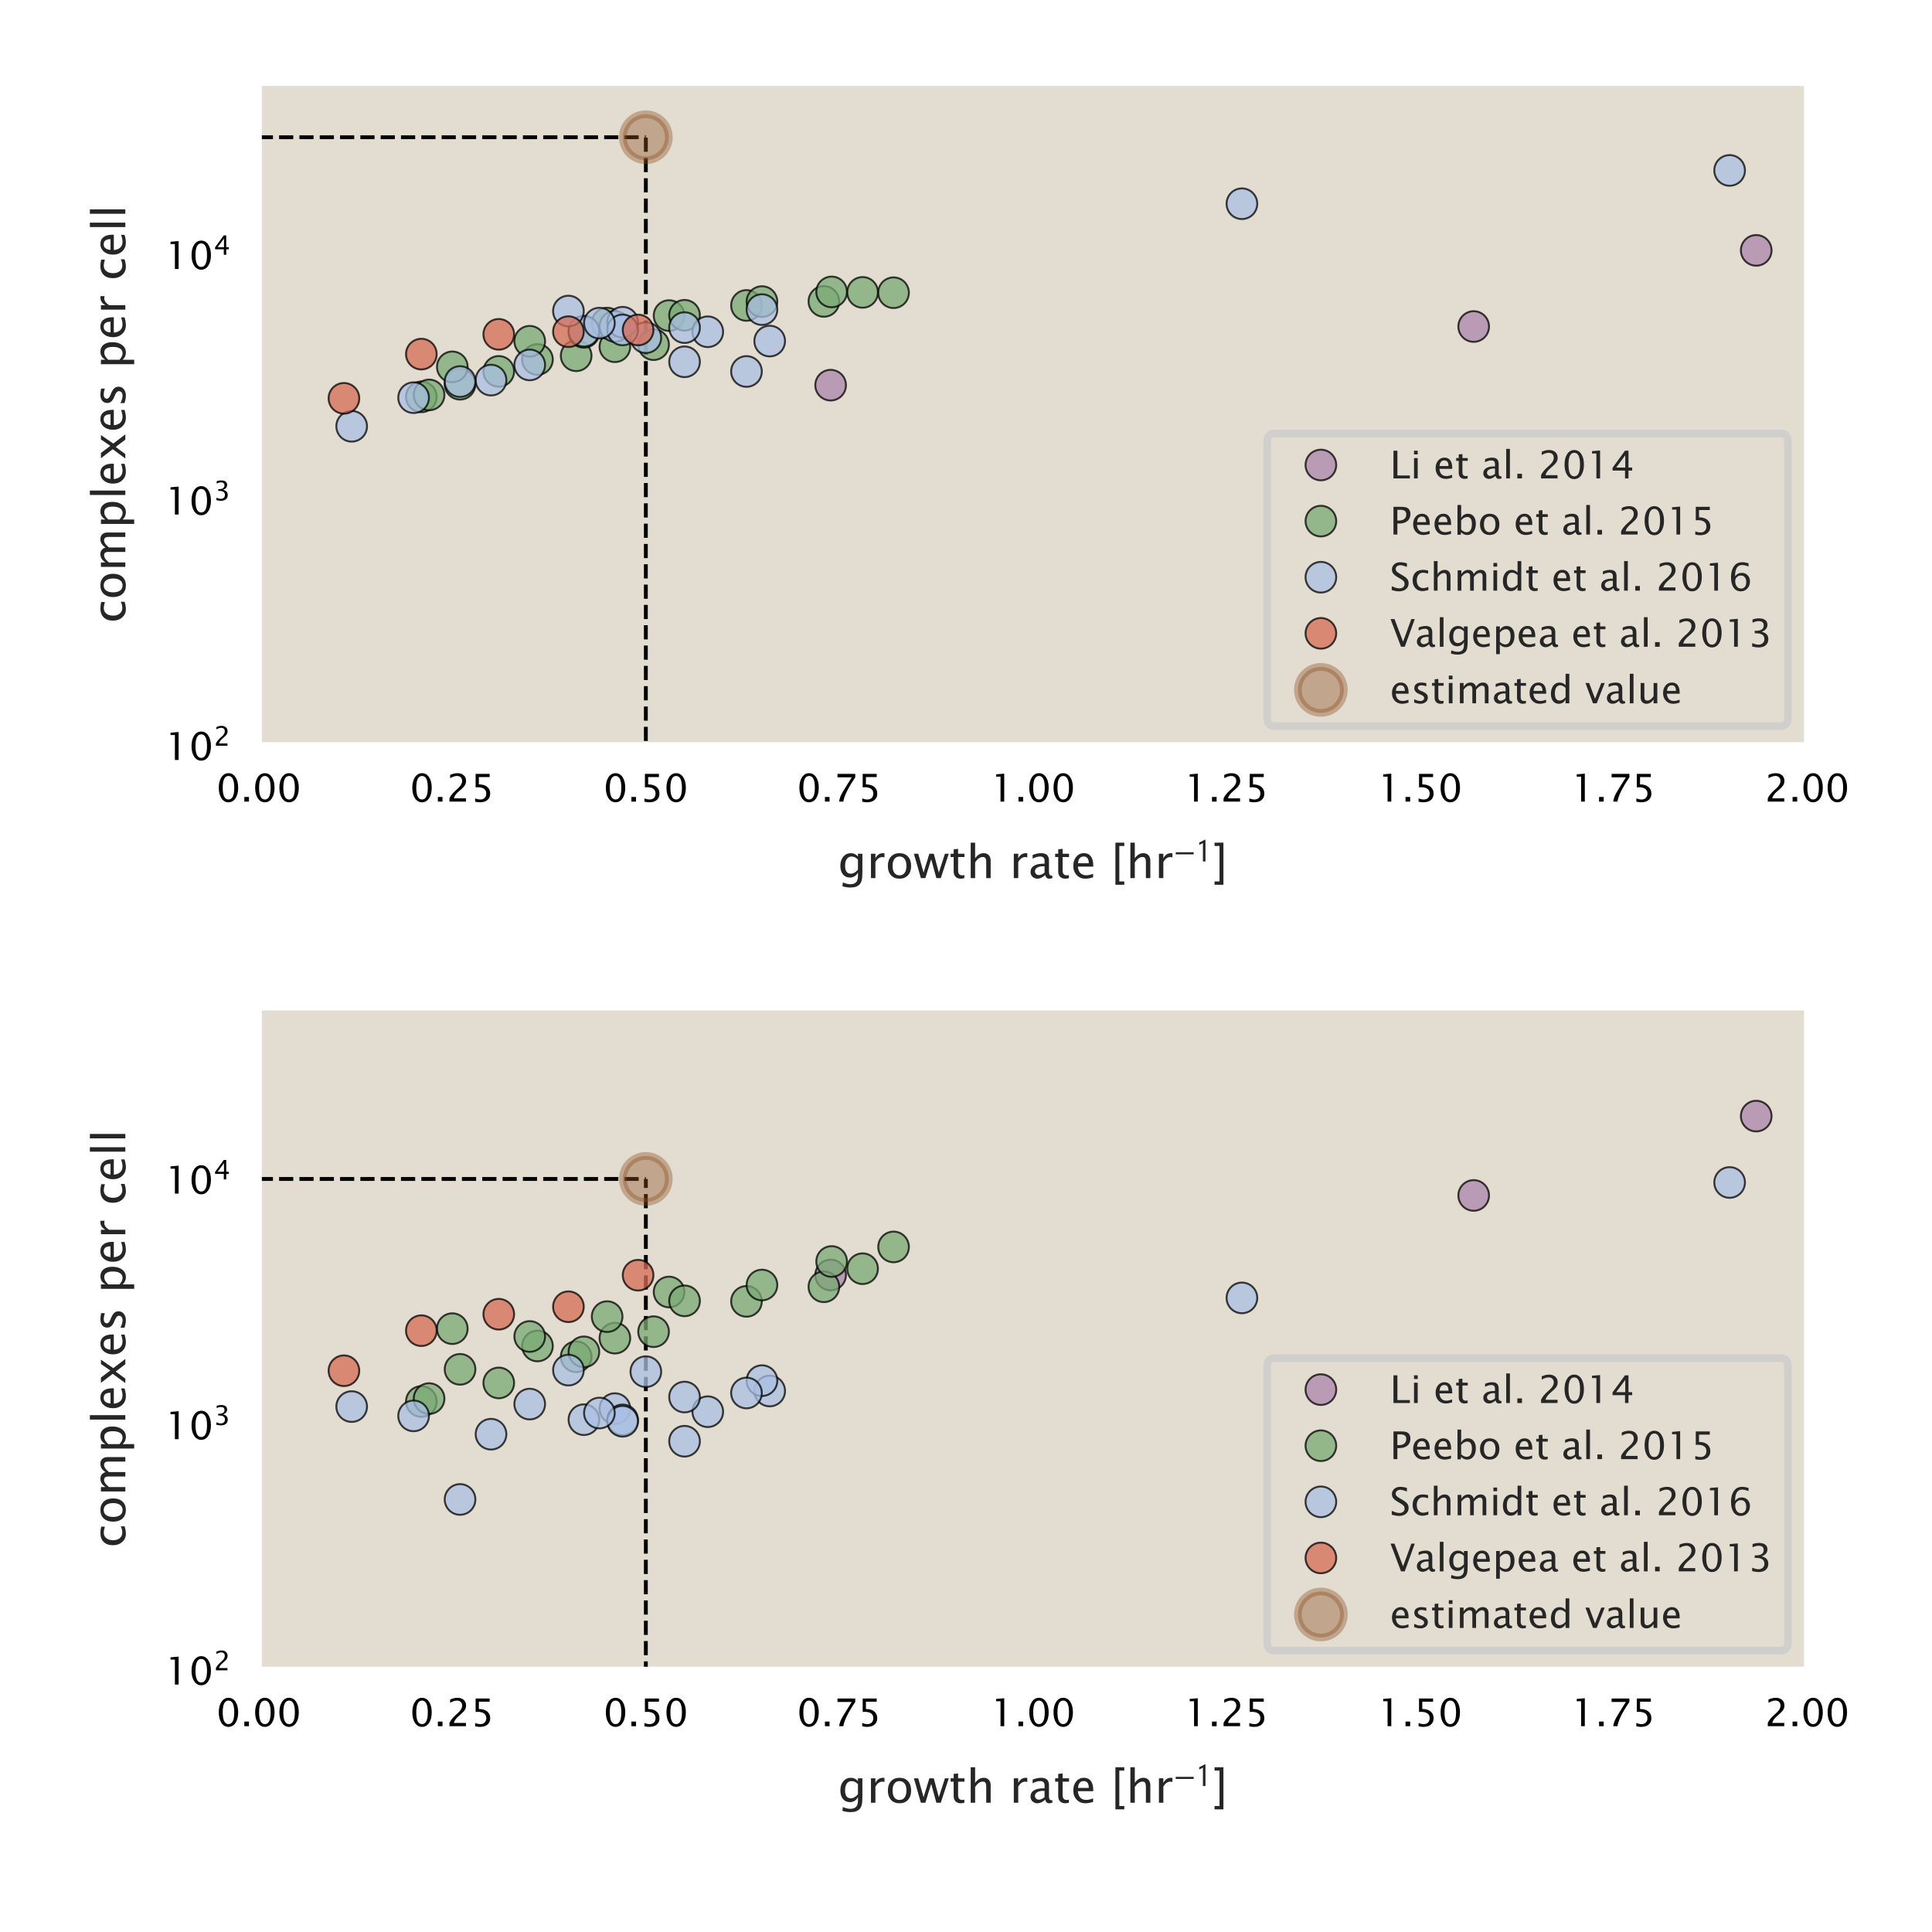 <?xml version="1.0" encoding="utf-8" standalone="no"?>
<!DOCTYPE svg PUBLIC "-//W3C//DTD SVG 1.1//EN"
  "http://www.w3.org/Graphics/SVG/1.1/DTD/svg11.dtd">
<!-- Created with matplotlib (https://matplotlib.org/) -->
<svg height="252pt" version="1.1" viewBox="0 0 252 252" width="252pt" xmlns="http://www.w3.org/2000/svg" xmlns:xlink="http://www.w3.org/1999/xlink">
 <defs>
  <style type="text/css">
*{stroke-linecap:butt;stroke-linejoin:round;}
  </style>
 </defs>
 <g id="figure_1">
  <g id="patch_1">
   <path d="M 0 252 
L 252 252 
L 252 0 
L 0 0 
z
" style="fill:#ffffff;"/>
  </g>
  <g id="axes_1">
   <g id="patch_2">
    <path d="M 33.754 97.2 
L 235.7 97.2 
L 235.7 10.8 
L 33.754 10.8 
z
" style="fill:#e3dcd0;"/>
   </g>
   <g id="matplotlib.axis_1">
    <g id="xtick_1">
     <g id="text_1">
      <!-- 0.00 -->
      <defs>
       <path d="M 31.641 -1.812 
Q 20.266 -1.812 13.297 8.609 
Q 6.344 19.047 6.344 36.141 
Q 6.344 53.219 13.297 63.641 
Q 20.266 74.078 31.641 74.078 
Q 43.062 74.078 50 63.672 
Q 56.938 53.266 56.938 36.141 
Q 56.938 19.047 50 8.609 
Q 43.062 -1.812 31.641 -1.812 
z
M 31.641 5.422 
Q 46.734 5.422 46.734 36.141 
Q 46.734 66.844 31.641 66.844 
Q 16.609 66.844 16.609 36.141 
Q 16.609 5.422 31.641 5.422 
z
" id="LucidaSansUnicode-48"/>
       <path d="M 9.766 0 
L 9.766 12.062 
L 21.828 12.062 
L 21.828 0 
z
" id="LucidaSansUnicode-46"/>
      </defs>
      <g transform="translate(28.22 104.555)scale(0.05 -0.05)">
       <use xlink:href="#LucidaSansUnicode-48"/>
       <use x="63.232" xlink:href="#LucidaSansUnicode-46"/>
       <use x="94.873" xlink:href="#LucidaSansUnicode-48"/>
       <use x="158.105" xlink:href="#LucidaSansUnicode-48"/>
      </g>
     </g>
    </g>
    <g id="xtick_2">
     <g id="text_2">
      <!-- 0.25 -->
      <defs>
       <path d="M 8.297 0 
L 8.297 8.453 
Q 12.5 18.266 25.297 29.828 
L 30.812 34.766 
Q 41.453 44.391 41.453 53.859 
Q 41.453 59.906 37.812 63.375 
Q 34.188 66.844 27.781 66.844 
Q 20.312 66.844 10.109 61.031 
L 10.109 69.531 
Q 19.734 74.078 29.25 74.078 
Q 39.406 74.078 45.531 68.609 
Q 51.656 63.141 51.656 54.109 
Q 51.656 47.609 48.547 42.578 
Q 45.453 37.547 37.016 30.375 
L 33.297 27.203 
Q 21.734 17.391 19.922 8.453 
L 51.312 8.453 
L 51.312 0 
z
" id="LucidaSansUnicode-50"/>
       <path d="M 12.156 -0.297 
L 12.156 8.297 
Q 19.344 5.422 25.828 5.422 
Q 32.953 5.422 37.031 9.609 
Q 41.109 13.812 41.109 21.188 
Q 41.109 29.109 35.344 33.281 
Q 29.594 37.453 18.703 37.453 
Q 16.156 37.453 13.375 37.109 
L 13.375 72.266 
L 49.953 72.266 
L 49.953 63.875 
L 21.828 63.875 
L 21.828 44.828 
Q 35.75 44.828 43.562 38.422 
Q 51.375 32.031 51.375 20.703 
Q 51.375 10.156 44.266 4.172 
Q 37.156 -1.812 24.656 -1.812 
Q 19.094 -1.812 12.156 -0.297 
z
" id="LucidaSansUnicode-53"/>
      </defs>
      <g transform="translate(53.464 104.555)scale(0.05 -0.05)">
       <use xlink:href="#LucidaSansUnicode-48"/>
       <use x="63.232" xlink:href="#LucidaSansUnicode-46"/>
       <use x="94.873" xlink:href="#LucidaSansUnicode-50"/>
       <use x="158.105" xlink:href="#LucidaSansUnicode-53"/>
      </g>
     </g>
    </g>
    <g id="xtick_3">
     <g id="text_3">
      <!-- 0.50 -->
      <g transform="translate(78.707 104.555)scale(0.05 -0.05)">
       <use xlink:href="#LucidaSansUnicode-48"/>
       <use x="63.232" xlink:href="#LucidaSansUnicode-46"/>
       <use x="94.873" xlink:href="#LucidaSansUnicode-53"/>
       <use x="158.105" xlink:href="#LucidaSansUnicode-48"/>
      </g>
     </g>
    </g>
    <g id="xtick_4">
     <g id="text_4">
      <!-- 0.75 -->
      <defs>
       <path d="M 15.047 0 
Q 16.453 8.453 19.062 14.594 
Q 21.688 20.75 28.328 31.5 
L 48.047 63.234 
L 10.844 63.234 
L 10.844 72.266 
L 57.234 72.266 
L 57.234 63.234 
Q 29.438 22.266 26.125 0 
z
" id="LucidaSansUnicode-55"/>
      </defs>
      <g transform="translate(103.95 104.555)scale(0.05 -0.05)">
       <use xlink:href="#LucidaSansUnicode-48"/>
       <use x="63.232" xlink:href="#LucidaSansUnicode-46"/>
       <use x="94.873" xlink:href="#LucidaSansUnicode-55"/>
       <use x="158.105" xlink:href="#LucidaSansUnicode-53"/>
      </g>
     </g>
    </g>
    <g id="xtick_5">
     <g id="text_5">
      <!-- 1.00 -->
      <defs>
       <path d="M 26.172 0 
L 26.172 65.047 
L 14.75 65.047 
L 14.75 71.094 
L 35.844 72.906 
L 35.844 0 
z
" id="LucidaSansUnicode-49"/>
      </defs>
      <g transform="translate(129.193 104.555)scale(0.05 -0.05)">
       <use xlink:href="#LucidaSansUnicode-49"/>
       <use x="63.232" xlink:href="#LucidaSansUnicode-46"/>
       <use x="94.873" xlink:href="#LucidaSansUnicode-48"/>
       <use x="158.105" xlink:href="#LucidaSansUnicode-48"/>
      </g>
     </g>
    </g>
    <g id="xtick_6">
     <g id="text_6">
      <!-- 1.25 -->
      <g transform="translate(154.437 104.555)scale(0.05 -0.05)">
       <use xlink:href="#LucidaSansUnicode-49"/>
       <use x="63.232" xlink:href="#LucidaSansUnicode-46"/>
       <use x="94.873" xlink:href="#LucidaSansUnicode-50"/>
       <use x="158.105" xlink:href="#LucidaSansUnicode-53"/>
      </g>
     </g>
    </g>
    <g id="xtick_7">
     <g id="text_7">
      <!-- 1.50 -->
      <g transform="translate(179.68 104.555)scale(0.05 -0.05)">
       <use xlink:href="#LucidaSansUnicode-49"/>
       <use x="63.232" xlink:href="#LucidaSansUnicode-46"/>
       <use x="94.873" xlink:href="#LucidaSansUnicode-53"/>
       <use x="158.105" xlink:href="#LucidaSansUnicode-48"/>
      </g>
     </g>
    </g>
    <g id="xtick_8">
     <g id="text_8">
      <!-- 1.75 -->
      <g transform="translate(204.923 104.555)scale(0.05 -0.05)">
       <use xlink:href="#LucidaSansUnicode-49"/>
       <use x="63.232" xlink:href="#LucidaSansUnicode-46"/>
       <use x="94.873" xlink:href="#LucidaSansUnicode-55"/>
       <use x="158.105" xlink:href="#LucidaSansUnicode-53"/>
      </g>
     </g>
    </g>
    <g id="xtick_9">
     <g id="text_9">
      <!-- 2.00 -->
      <g transform="translate(230.166 104.555)scale(0.05 -0.05)">
       <use xlink:href="#LucidaSansUnicode-50"/>
       <use x="63.232" xlink:href="#LucidaSansUnicode-46"/>
       <use x="94.873" xlink:href="#LucidaSansUnicode-48"/>
       <use x="158.105" xlink:href="#LucidaSansUnicode-48"/>
      </g>
     </g>
    </g>
    <g id="text_10">
     <!-- growth rate [hr$^{-1}$] -->
     <defs>
      <path d="M 9.812 -17.625 
L 10.938 -9.281 
Q 19.281 -13.234 27.438 -13.234 
Q 43.656 -13.234 43.656 4 
L 43.656 12.359 
Q 41.156 7.078 36.547 4.141 
Q 31.938 1.219 26.266 1.219 
Q 16.656 1.219 11.031 8.125 
Q 5.422 15.047 5.422 26.859 
Q 5.422 38.969 11.812 46.578 
Q 18.219 54.203 28.375 54.203 
Q 37.25 54.203 43.656 46.969 
L 43.656 53.031 
L 53.328 53.031 
L 53.328 14.453 
Q 53.328 2 52.031 -3.984 
Q 50.734 -9.969 47.172 -13.766 
Q 40.875 -20.453 27.484 -20.453 
Q 18.312 -20.453 9.812 -17.625 
z
M 43.656 18.359 
L 43.656 40.375 
Q 37.312 46.969 29.828 46.969 
Q 23.188 46.969 19.422 41.641 
Q 15.672 36.328 15.672 26.906 
Q 15.672 9.625 27.938 9.625 
Q 36.281 9.625 43.656 18.359 
z
" id="LucidaSansUnicode-103"/>
      <path d="M 9.625 0 
L 9.625 53.031 
L 19.234 53.031 
L 19.234 43.062 
Q 24.953 54.203 35.844 54.203 
Q 37.312 54.203 38.922 53.953 
L 38.922 44.969 
Q 36.422 45.797 34.516 45.797 
Q 25.391 45.797 19.234 34.969 
L 19.234 0 
z
" id="LucidaSansUnicode-114"/>
      <path d="M 30.719 -1.219 
Q 19.047 -1.219 12.234 6.25 
Q 5.422 13.719 5.422 26.516 
Q 5.422 39.312 12.234 46.75 
Q 19.047 54.203 30.719 54.203 
Q 42.391 54.203 49.188 46.75 
Q 56 39.312 56 26.516 
Q 56 13.719 49.188 6.25 
Q 42.391 -1.219 30.719 -1.219 
z
M 30.719 6 
Q 37.891 6 41.844 11.375 
Q 45.797 16.75 45.797 26.516 
Q 45.797 36.281 41.844 41.625 
Q 37.891 46.969 30.719 46.969 
Q 23.531 46.969 19.594 41.625 
Q 15.672 36.281 15.672 26.516 
Q 15.672 16.75 19.594 11.375 
Q 23.531 6 30.719 6 
z
" id="LucidaSansUnicode-111"/>
      <path d="M 15.766 0 
L 0.594 53.031 
L 10.016 53.031 
L 21.625 11.969 
L 34.188 53.031 
L 43.797 53.031 
L 54.781 11.969 
L 68.109 53.031 
L 76.375 53.031 
L 59.078 0 
L 49.422 0 
L 38.188 41.062 
L 25.484 0 
z
" id="LucidaSansUnicode-119"/>
      <path d="M 33.25 0 
Q 28.812 -1.219 25.531 -1.219 
Q 18.219 -1.219 14.109 2.969 
Q 10.016 7.172 10.016 14.656 
L 10.016 45.797 
L 3.375 45.797 
L 3.375 53.031 
L 10.016 53.031 
L 10.016 62.641 
L 19.625 63.578 
L 19.625 53.031 
L 33.5 53.031 
L 33.5 45.797 
L 19.625 45.797 
L 19.625 16.406 
Q 19.625 6 28.609 6 
Q 30.516 6 33.25 6.641 
z
" id="LucidaSansUnicode-116"/>
      <path d="M 9.625 0 
L 9.625 77.094 
L 19.234 77.094 
L 19.234 43.062 
Q 26.859 54.203 37.891 54.203 
Q 44.828 54.203 48.906 49.828 
Q 52.984 45.453 52.984 38.094 
L 52.984 0 
L 43.359 0 
L 43.359 34.969 
Q 43.359 40.875 41.625 43.391 
Q 39.891 45.906 35.891 45.906 
Q 27.047 45.906 19.234 34.328 
L 19.234 0 
z
" id="LucidaSansUnicode-104"/>
      <path id="LucidaSansUnicode-32"/>
      <path d="M 36.969 6.734 
Q 28.328 -1.219 20.312 -1.219 
Q 13.719 -1.219 9.375 2.906 
Q 5.031 7.031 5.031 13.328 
Q 5.031 22.016 12.328 26.672 
Q 19.625 31.344 33.297 31.344 
L 35.547 31.344 
L 35.547 37.75 
Q 35.547 46.969 25.922 46.969 
Q 18.453 46.969 9.625 42.281 
L 9.625 50.25 
Q 19.344 54.203 27.938 54.203 
Q 36.766 54.203 40.969 50.172 
Q 45.172 46.141 45.172 37.75 
L 45.172 13.719 
Q 45.172 5.469 50.25 5.469 
Q 50.875 5.469 52.094 5.672 
L 52.781 0.344 
Q 49.516 -1.219 45.562 -1.219 
Q 38.812 -1.219 36.969 6.734 
z
M 35.547 11.969 
L 35.547 25.688 
L 32.469 25.781 
Q 24.469 25.781 19.562 22.797 
Q 14.656 19.828 14.656 14.891 
Q 14.656 11.422 17.094 9.031 
Q 19.531 6.641 23.047 6.641 
Q 29.047 6.641 35.547 11.969 
z
" id="LucidaSansUnicode-97"/>
      <path d="M 48.484 1.703 
Q 38.812 -1.219 31.938 -1.219 
Q 20.172 -1.219 12.797 6.562 
Q 5.422 14.359 5.422 26.766 
Q 5.422 38.812 11.938 46.531 
Q 18.453 54.25 28.609 54.25 
Q 38.234 54.25 43.484 47.391 
Q 48.734 40.531 48.734 27.938 
L 48.688 25 
L 15.234 25 
Q 17.328 6.109 33.734 6.109 
Q 39.75 6.109 48.484 9.328 
z
M 15.672 32.234 
L 39.062 32.234 
Q 39.062 47.016 28.031 47.016 
Q 16.938 47.016 15.672 32.234 
z
" id="LucidaSansUnicode-101"/>
      <path d="M 9.625 -14.453 
L 9.625 77.094 
L 28.906 77.094 
L 28.906 69.875 
L 18.062 69.875 
L 18.062 -7.234 
L 28.906 -7.234 
L 28.906 -14.453 
z
" id="LucidaSansUnicode-91"/>
      <path d="M 62.094 22 
L 6.406 22 
L 6.406 28.594 
L 62.094 28.594 
z
" id="STIXGeneral-Regular-8722"/>
      <path d="M 30.203 0 
L 22.297 0 
L 22.297 57 
Q 20.094 56 15.75 53.75 
Q 11.406 51.5 10.797 51.203 
L 10.797 58.5 
L 28.797 67.703 
L 30.203 67.203 
z
" id="STIXGeneral-Regular-120803"/>
      <path d="M 22.906 77.094 
L 22.906 -14.453 
L 3.609 -14.453 
L 3.609 -7.234 
L 14.453 -7.234 
L 14.453 69.875 
L 3.609 69.875 
L 3.609 77.094 
z
" id="LucidaSansUnicode-93"/>
     </defs>
     <g style="fill:#262626;" transform="translate(109.287 114.559)scale(0.06 -0.06)">
      <use transform="translate(0 0.37)" xlink:href="#LucidaSansUnicode-103"/>
      <use transform="translate(62.354 0.37)" xlink:href="#LucidaSansUnicode-114"/>
      <use transform="translate(103.271 0.37)" xlink:href="#LucidaSansUnicode-111"/>
      <use transform="translate(164.697 0.37)" xlink:href="#LucidaSansUnicode-119"/>
      <use transform="translate(241.748 0.37)" xlink:href="#LucidaSansUnicode-116"/>
      <use transform="translate(279.15 0.37)" xlink:href="#LucidaSansUnicode-104"/>
      <use transform="translate(341.211 0.37)" xlink:href="#LucidaSansUnicode-32"/>
      <use transform="translate(372.852 0.37)" xlink:href="#LucidaSansUnicode-114"/>
      <use transform="translate(413.77 0.37)" xlink:href="#LucidaSansUnicode-97"/>
      <use transform="translate(468.994 0.37)" xlink:href="#LucidaSansUnicode-116"/>
      <use transform="translate(506.396 0.37)" xlink:href="#LucidaSansUnicode-101"/>
      <use transform="translate(562.109 0.37)" xlink:href="#LucidaSansUnicode-32"/>
      <use transform="translate(593.75 0.37)" xlink:href="#LucidaSansUnicode-91"/>
      <use transform="translate(626.27 0.37)" xlink:href="#LucidaSansUnicode-104"/>
      <use transform="translate(688.33 0.37)" xlink:href="#LucidaSansUnicode-114"/>
      <use transform="translate(730.041 36.608)scale(0.7)" xlink:href="#STIXGeneral-Regular-8722"/>
      <use transform="translate(777.991 36.608)scale(0.7)" xlink:href="#STIXGeneral-Regular-120803"/>
      <use transform="translate(815.256 0.37)" xlink:href="#LucidaSansUnicode-93"/>
     </g>
    </g>
   </g>
   <g id="matplotlib.axis_2">
    <g id="ytick_1">
     <g id="text_11">
      <!-- $\mathdefault{10^{2}}$ -->
      <g transform="translate(21.504 99.127)scale(0.05 -0.05)">
       <use transform="translate(0 0.023)" xlink:href="#LucidaSansUnicode-49"/>
       <use transform="translate(63.232 0.023)" xlink:href="#LucidaSansUnicode-48"/>
       <use transform="translate(127.393 37.145)scale(0.7)" xlink:href="#LucidaSansUnicode-50"/>
      </g>
     </g>
    </g>
    <g id="ytick_2">
     <g id="text_12">
      <!-- $\mathdefault{10^{3}}$ -->
      <defs>
       <path d="M 10.156 0.531 
L 10.156 9.516 
Q 20.453 5.422 26.375 5.422 
Q 33.344 5.422 37.672 9.422 
Q 42 13.422 42 19.875 
Q 42 35.109 20.656 35.109 
L 16.844 35.109 
L 16.844 41.609 
L 20.219 41.656 
Q 40.234 41.656 40.234 55.766 
Q 40.234 66.844 26.953 66.844 
Q 19.828 66.844 11.141 62.797 
L 11.141 71.188 
Q 19.672 74.078 27.594 74.078 
Q 38.375 74.078 44.141 69.781 
Q 49.906 65.484 49.906 57.328 
Q 49.906 44.578 34.812 39.156 
Q 52.297 35.109 52.297 20.016 
Q 52.297 9.812 45.547 4 
Q 38.812 -1.812 27.047 -1.812 
Q 20.359 -1.812 10.156 0.531 
z
" id="LucidaSansUnicode-51"/>
      </defs>
      <g transform="translate(21.504 67.115)scale(0.05 -0.05)">
       <use transform="translate(0 0.023)" xlink:href="#LucidaSansUnicode-49"/>
       <use transform="translate(63.232 0.023)" xlink:href="#LucidaSansUnicode-48"/>
       <use transform="translate(127.393 37.145)scale(0.7)" xlink:href="#LucidaSansUnicode-51"/>
      </g>
     </g>
    </g>
    <g id="ytick_3">
     <g id="text_13">
      <!-- $\mathdefault{10^{4}}$ -->
      <defs>
       <path d="M 37.641 0 
L 37.641 20.453 
L 5.125 20.453 
L 5.125 27.734 
L 37.641 72.266 
L 46.688 72.266 
L 46.688 28.328 
L 56.344 28.328 
L 56.344 20.453 
L 46.688 20.453 
L 46.688 0 
z
M 14.547 28.328 
L 38.281 28.328 
L 38.281 60.453 
z
" id="LucidaSansUnicode-52"/>
      </defs>
      <g transform="translate(21.504 35.103)scale(0.05 -0.05)">
       <use transform="translate(0 0.292)" xlink:href="#LucidaSansUnicode-49"/>
       <use transform="translate(63.232 0.292)" xlink:href="#LucidaSansUnicode-48"/>
       <use transform="translate(127.393 37.414)scale(0.7)" xlink:href="#LucidaSansUnicode-52"/>
      </g>
     </g>
    </g>
    <g id="ytick_4"/>
    <g id="ytick_5"/>
    <g id="ytick_6"/>
    <g id="ytick_7"/>
    <g id="ytick_8"/>
    <g id="ytick_9"/>
    <g id="ytick_10"/>
    <g id="ytick_11"/>
    <g id="ytick_12"/>
    <g id="ytick_13"/>
    <g id="ytick_14"/>
    <g id="ytick_15"/>
    <g id="ytick_16"/>
    <g id="ytick_17"/>
    <g id="ytick_18"/>
    <g id="ytick_19"/>
    <g id="ytick_20"/>
    <g id="ytick_21"/>
    <g id="ytick_22"/>
    <g id="ytick_23"/>
    <g id="text_14">
     <!-- complexes per cell -->
     <defs>
      <path d="M 46.438 1.609 
Q 37.109 -1.219 30.328 -1.219 
Q 19.578 -1.219 12.5 6.734 
Q 5.422 14.703 5.422 26.812 
Q 5.422 39.75 12.422 46.969 
Q 19.438 54.203 31.984 54.203 
Q 38.188 54.203 45.844 52.484 
L 45.844 44.438 
Q 37.703 46.828 32.562 46.828 
Q 25.141 46.828 20.703 41.281 
Q 16.266 35.75 16.266 26.516 
Q 16.266 17.578 20.844 12.062 
Q 25.438 6.547 32.859 6.547 
Q 39.453 6.547 46.438 9.906 
z
" id="LucidaSansUnicode-99"/>
      <path d="M 9.625 0 
L 9.625 53.031 
L 19.234 53.031 
L 19.234 43.062 
Q 26.266 54.203 37.312 54.203 
Q 47.953 54.203 51.812 43.062 
Q 58.641 54.25 69.578 54.25 
Q 76.562 54.25 80.438 50.125 
Q 84.328 46 84.328 38.578 
L 84.328 0 
L 74.656 0 
L 74.656 37.062 
Q 74.656 46.141 67.484 46.141 
Q 60.016 46.141 51.812 35.547 
L 51.812 0 
L 42.141 0 
L 42.141 37.062 
Q 42.141 46.188 34.812 46.188 
Q 27.547 46.188 19.234 35.547 
L 19.234 0 
z
" id="LucidaSansUnicode-109"/>
      <path d="M 9.625 -19.281 
L 9.625 53.031 
L 19.234 53.031 
L 19.234 43.062 
Q 25.141 54.203 36.969 54.203 
Q 46.531 54.203 52.016 47.219 
Q 57.516 40.234 57.516 28.125 
Q 57.516 14.938 51.281 6.859 
Q 45.062 -1.219 34.906 -1.219 
Q 25.484 -1.219 19.234 6 
L 19.234 -19.281 
z
M 19.234 12.641 
Q 26.656 6 33.406 6 
Q 40.047 6 43.656 11.547 
Q 47.266 17.094 47.266 27.156 
Q 47.266 45.797 34.969 45.797 
Q 26.906 45.797 19.234 37.062 
z
" id="LucidaSansUnicode-112"/>
      <path d="M 9.625 0 
L 9.625 77.094 
L 19.234 77.094 
L 19.234 0 
z
" id="LucidaSansUnicode-108"/>
      <path d="M 4.297 0 
L 24.469 27.391 
L 4.891 53.031 
L 16.312 53.031 
L 31.781 32.625 
L 45.797 53.031 
L 55.172 53.031 
L 36.812 26.125 
L 56.781 0 
L 45.359 0 
L 29.391 21 
L 13.969 0 
z
" id="LucidaSansUnicode-120"/>
      <path d="M 7.672 1.859 
L 7.672 10.688 
Q 17.094 6 24.078 6 
Q 28.219 6 30.953 8.25 
Q 33.688 10.5 33.688 13.875 
Q 33.688 18.797 26.031 22.016 
L 20.406 24.422 
Q 7.953 29.594 7.953 39.312 
Q 7.953 46.234 12.859 50.219 
Q 17.781 54.203 26.312 54.203 
Q 30.766 54.203 37.312 52.984 
L 39.312 52.594 
L 39.312 44.578 
Q 31.25 46.969 26.469 46.969 
Q 22.266 46.969 19.75 45.141 
Q 17.234 43.312 17.234 40.234 
Q 17.234 35.891 24.266 32.906 
L 28.906 30.953 
Q 36.766 27.641 40.031 23.953 
Q 43.312 20.266 43.312 14.75 
Q 43.312 7.766 37.797 3.266 
Q 32.281 -1.219 23.688 -1.219 
Q 17.094 -1.219 7.672 1.859 
z
" id="LucidaSansUnicode-115"/>
     </defs>
     <g style="fill:#262626;" transform="translate(16.347 81.276)rotate(-90)scale(0.06 -0.06)">
      <use xlink:href="#LucidaSansUnicode-99"/>
      <use x="51.221" xlink:href="#LucidaSansUnicode-111"/>
      <use x="112.646" xlink:href="#LucidaSansUnicode-109"/>
      <use x="206.006" xlink:href="#LucidaSansUnicode-112"/>
      <use x="268.945" xlink:href="#LucidaSansUnicode-108"/>
      <use x="297.852" xlink:href="#LucidaSansUnicode-101"/>
      <use x="353.564" xlink:href="#LucidaSansUnicode-120"/>
      <use x="414.893" xlink:href="#LucidaSansUnicode-101"/>
      <use x="470.605" xlink:href="#LucidaSansUnicode-115"/>
      <use x="521.582" xlink:href="#LucidaSansUnicode-32"/>
      <use x="553.223" xlink:href="#LucidaSansUnicode-112"/>
      <use x="616.162" xlink:href="#LucidaSansUnicode-101"/>
      <use x="671.875" xlink:href="#LucidaSansUnicode-114"/>
      <use x="712.793" xlink:href="#LucidaSansUnicode-32"/>
      <use x="744.434" xlink:href="#LucidaSansUnicode-99"/>
      <use x="795.654" xlink:href="#LucidaSansUnicode-101"/>
      <use x="851.367" xlink:href="#LucidaSansUnicode-108"/>
      <use x="880.273" xlink:href="#LucidaSansUnicode-108"/>
     </g>
    </g>
   </g>
   <g id="LineCollection_1">
    <path clip-path="url(#pc1611ed6a1)" d="M 33.754 17.902 
L 84.24 17.902 
" style="fill:none;stroke:#000000;stroke-dasharray:1.85,0.8;stroke-dashoffset:0;stroke-width:0.5;"/>
   </g>
   <g id="LineCollection_2">
    <path clip-path="url(#pc1611ed6a1)" d="M 84.24 253 
L 84.24 17.902 
" style="fill:none;stroke:#000000;stroke-dasharray:1.85,0.8;stroke-dashoffset:0;stroke-width:0.5;"/>
   </g>
   <g id="line2d_1">
    <defs>
     <path d="M 0 2 
C 0.53 2 1.039 1.789 1.414 1.414 
C 1.789 1.039 2 0.53 2 0 
C 2 -0.53 1.789 -1.039 1.414 -1.414 
C 1.039 -1.789 0.53 -2 0 -2 
C -0.53 -2 -1.039 -1.789 -1.414 -1.414 
C -1.789 -1.039 -2 -0.53 -2 0 
C -2 0.53 -1.789 1.039 -1.414 1.414 
C -1.039 1.789 -0.53 2 0 2 
z
" id="mddbd5c57be" style="stroke:#000000;stroke-opacity:0.75;stroke-width:0.25;"/>
    </defs>
    <g clip-path="url(#pc1611ed6a1)">
     <use style="fill:#ab85ac;fill-opacity:0.75;stroke:#000000;stroke-opacity:0.75;stroke-width:0.25;" x="229.073" xlink:href="#mddbd5c57be" y="32.658"/>
     <use style="fill:#ab85ac;fill-opacity:0.75;stroke:#000000;stroke-opacity:0.75;stroke-width:0.25;" x="192.22" xlink:href="#mddbd5c57be" y="42.59"/>
     <use style="fill:#ab85ac;fill-opacity:0.75;stroke:#000000;stroke-opacity:0.75;stroke-width:0.25;" x="108.343" xlink:href="#mddbd5c57be" y="50.239"/>
    </g>
   </g>
   <g id="line2d_2">
    <defs>
     <path d="M 0 2 
C 0.53 2 1.039 1.789 1.414 1.414 
C 1.789 1.039 2 0.53 2 0 
C 2 -0.53 1.789 -1.039 1.414 -1.414 
C 1.039 -1.789 0.53 -2 0 -2 
C -0.53 -2 -1.039 -1.789 -1.414 -1.414 
C -1.789 -1.039 -2 -0.53 -2 0 
C -2 0.53 -1.789 1.039 -1.414 1.414 
C -1.039 1.789 -0.53 2 0 2 
z
" id="mfd88ffaa65" style="stroke:#000000;stroke-opacity:0.75;stroke-width:0.25;"/>
    </defs>
    <g clip-path="url(#pc1611ed6a1)">
     <use style="fill:#7aa974;fill-opacity:0.75;stroke:#000000;stroke-opacity:0.75;stroke-width:0.25;" x="54.958" xlink:href="#mfd88ffaa65" y="51.762"/>
     <use style="fill:#7aa974;fill-opacity:0.75;stroke:#000000;stroke-opacity:0.75;stroke-width:0.25;" x="55.968" xlink:href="#mfd88ffaa65" y="51.512"/>
     <use style="fill:#7aa974;fill-opacity:0.75;stroke:#000000;stroke-opacity:0.75;stroke-width:0.25;" x="60.007" xlink:href="#mfd88ffaa65" y="50.119"/>
     <use style="fill:#7aa974;fill-opacity:0.75;stroke:#000000;stroke-opacity:0.75;stroke-width:0.25;" x="65.056" xlink:href="#mfd88ffaa65" y="48.443"/>
     <use style="fill:#7aa974;fill-opacity:0.75;stroke:#000000;stroke-opacity:0.75;stroke-width:0.25;" x="70.104" xlink:href="#mfd88ffaa65" y="46.888"/>
     <use style="fill:#7aa974;fill-opacity:0.75;stroke:#000000;stroke-opacity:0.75;stroke-width:0.25;" x="75.153" xlink:href="#mfd88ffaa65" y="46.403"/>
     <use style="fill:#7aa974;fill-opacity:0.75;stroke:#000000;stroke-opacity:0.75;stroke-width:0.25;" x="80.201" xlink:href="#mfd88ffaa65" y="45.226"/>
     <use style="fill:#7aa974;fill-opacity:0.75;stroke:#000000;stroke-opacity:0.75;stroke-width:0.25;" x="85.25" xlink:href="#mfd88ffaa65" y="44.955"/>
     <use style="fill:#7aa974;fill-opacity:0.75;stroke:#000000;stroke-opacity:0.75;stroke-width:0.25;" x="58.997" xlink:href="#mfd88ffaa65" y="47.85"/>
     <use style="fill:#7aa974;fill-opacity:0.75;stroke:#000000;stroke-opacity:0.75;stroke-width:0.25;" x="69.094" xlink:href="#mfd88ffaa65" y="44.512"/>
     <use style="fill:#7aa974;fill-opacity:0.75;stroke:#000000;stroke-opacity:0.75;stroke-width:0.25;" x="76.163" xlink:href="#mfd88ffaa65" y="43.351"/>
     <use style="fill:#7aa974;fill-opacity:0.75;stroke:#000000;stroke-opacity:0.75;stroke-width:0.25;" x="79.192" xlink:href="#mfd88ffaa65" y="42.14"/>
     <use style="fill:#7aa974;fill-opacity:0.75;stroke:#000000;stroke-opacity:0.75;stroke-width:0.25;" x="87.27" xlink:href="#mfd88ffaa65" y="41.163"/>
     <use style="fill:#7aa974;fill-opacity:0.75;stroke:#000000;stroke-opacity:0.75;stroke-width:0.25;" x="89.289" xlink:href="#mfd88ffaa65" y="41.122"/>
     <use style="fill:#7aa974;fill-opacity:0.75;stroke:#000000;stroke-opacity:0.75;stroke-width:0.25;" x="97.367" xlink:href="#mfd88ffaa65" y="39.839"/>
     <use style="fill:#7aa974;fill-opacity:0.75;stroke:#000000;stroke-opacity:0.75;stroke-width:0.25;" x="99.386" xlink:href="#mfd88ffaa65" y="39.335"/>
     <use style="fill:#7aa974;fill-opacity:0.75;stroke:#000000;stroke-opacity:0.75;stroke-width:0.25;" x="107.464" xlink:href="#mfd88ffaa65" y="39.314"/>
     <use style="fill:#7aa974;fill-opacity:0.75;stroke:#000000;stroke-opacity:0.75;stroke-width:0.25;" x="108.474" xlink:href="#mfd88ffaa65" y="38.075"/>
     <use style="fill:#7aa974;fill-opacity:0.75;stroke:#000000;stroke-opacity:0.75;stroke-width:0.25;" x="112.513" xlink:href="#mfd88ffaa65" y="38.136"/>
     <use style="fill:#7aa974;fill-opacity:0.75;stroke:#000000;stroke-opacity:0.75;stroke-width:0.25;" x="116.552" xlink:href="#mfd88ffaa65" y="38.18"/>
    </g>
   </g>
   <g id="line2d_3">
    <defs>
     <path d="M 0 2 
C 0.53 2 1.039 1.789 1.414 1.414 
C 1.789 1.039 2 0.53 2 0 
C 2 -0.53 1.789 -1.039 1.414 -1.414 
C 1.039 -1.789 0.53 -2 0 -2 
C -0.53 -2 -1.039 -1.789 -1.414 -1.414 
C -1.789 -1.039 -2 -0.53 -2 0 
C -2 0.53 -1.789 1.039 -1.414 1.414 
C -1.039 1.789 -0.53 2 0 2 
z
" id="m2805b2e92e" style="stroke:#000000;stroke-opacity:0.75;stroke-width:0.25;"/>
    </defs>
    <g clip-path="url(#pc1611ed6a1)">
     <use style="fill:#a9bfe3;fill-opacity:0.75;stroke:#000000;stroke-opacity:0.75;stroke-width:0.25;" x="100.396" xlink:href="#m2805b2e92e" y="44.488"/>
     <use style="fill:#a9bfe3;fill-opacity:0.75;stroke:#000000;stroke-opacity:0.75;stroke-width:0.25;" x="64.046" xlink:href="#m2805b2e92e" y="49.579"/>
     <use style="fill:#a9bfe3;fill-opacity:0.75;stroke:#000000;stroke-opacity:0.75;stroke-width:0.25;" x="45.871" xlink:href="#m2805b2e92e" y="55.602"/>
     <use style="fill:#a9bfe3;fill-opacity:0.75;stroke:#000000;stroke-opacity:0.75;stroke-width:0.25;" x="53.948" xlink:href="#m2805b2e92e" y="51.871"/>
     <use style="fill:#a9bfe3;fill-opacity:0.75;stroke:#000000;stroke-opacity:0.75;stroke-width:0.25;" x="69.094" xlink:href="#m2805b2e92e" y="47.6"/>
     <use style="fill:#a9bfe3;fill-opacity:0.75;stroke:#000000;stroke-opacity:0.75;stroke-width:0.25;" x="84.24" xlink:href="#m2805b2e92e" y="44.042"/>
     <use style="fill:#a9bfe3;fill-opacity:0.75;stroke:#000000;stroke-opacity:0.75;stroke-width:0.25;" x="99.386" xlink:href="#m2805b2e92e" y="40.384"/>
     <use style="fill:#a9bfe3;fill-opacity:0.75;stroke:#000000;stroke-opacity:0.75;stroke-width:0.25;" x="76.163" xlink:href="#m2805b2e92e" y="43.197"/>
     <use style="fill:#a9bfe3;fill-opacity:0.75;stroke:#000000;stroke-opacity:0.75;stroke-width:0.25;" x="60.007" xlink:href="#m2805b2e92e" y="49.769"/>
     <use style="fill:#a9bfe3;fill-opacity:0.75;stroke:#000000;stroke-opacity:0.75;stroke-width:0.25;" x="80.201" xlink:href="#m2805b2e92e" y="42.575"/>
     <use style="fill:#a9bfe3;fill-opacity:0.75;stroke:#000000;stroke-opacity:0.75;stroke-width:0.25;" x="92.318" xlink:href="#m2805b2e92e" y="43.272"/>
     <use style="fill:#a9bfe3;fill-opacity:0.75;stroke:#000000;stroke-opacity:0.75;stroke-width:0.25;" x="81.211" xlink:href="#m2805b2e92e" y="42.03"/>
     <use style="fill:#a9bfe3;fill-opacity:0.75;stroke:#000000;stroke-opacity:0.75;stroke-width:0.25;" x="161.99" xlink:href="#m2805b2e92e" y="26.573"/>
     <use style="fill:#a9bfe3;fill-opacity:0.75;stroke:#000000;stroke-opacity:0.75;stroke-width:0.25;" x="225.603" xlink:href="#m2805b2e92e" y="22.229"/>
     <use style="fill:#a9bfe3;fill-opacity:0.75;stroke:#000000;stroke-opacity:0.75;stroke-width:0.25;" x="81.211" xlink:href="#m2805b2e92e" y="43.034"/>
     <use style="fill:#a9bfe3;fill-opacity:0.75;stroke:#000000;stroke-opacity:0.75;stroke-width:0.25;" x="89.289" xlink:href="#m2805b2e92e" y="47.19"/>
     <use style="fill:#a9bfe3;fill-opacity:0.75;stroke:#000000;stroke-opacity:0.75;stroke-width:0.25;" x="97.367" xlink:href="#m2805b2e92e" y="48.453"/>
     <use style="fill:#a9bfe3;fill-opacity:0.75;stroke:#000000;stroke-opacity:0.75;stroke-width:0.25;" x="74.143" xlink:href="#m2805b2e92e" y="40.572"/>
     <use style="fill:#a9bfe3;fill-opacity:0.75;stroke:#000000;stroke-opacity:0.75;stroke-width:0.25;" x="78.182" xlink:href="#m2805b2e92e" y="42.146"/>
     <use style="fill:#a9bfe3;fill-opacity:0.75;stroke:#000000;stroke-opacity:0.75;stroke-width:0.25;" x="89.289" xlink:href="#m2805b2e92e" y="42.733"/>
    </g>
   </g>
   <g id="line2d_4">
    <defs>
     <path d="M 0 2 
C 0.53 2 1.039 1.789 1.414 1.414 
C 1.789 1.039 2 0.53 2 0 
C 2 -0.53 1.789 -1.039 1.414 -1.414 
C 1.039 -1.789 0.53 -2 0 -2 
C -0.53 -2 -1.039 -1.789 -1.414 -1.414 
C -1.789 -1.039 -2 -0.53 -2 0 
C -2 0.53 -1.789 1.039 -1.414 1.414 
C -1.039 1.789 -0.53 2 0 2 
z
" id="m6e9e0db0a3" style="stroke:#000000;stroke-opacity:0.75;stroke-width:0.25;"/>
    </defs>
    <g clip-path="url(#pc1611ed6a1)">
     <use style="fill:#d56c55;fill-opacity:0.75;stroke:#000000;stroke-opacity:0.75;stroke-width:0.25;" x="44.861" xlink:href="#m6e9e0db0a3" y="51.957"/>
     <use style="fill:#d56c55;fill-opacity:0.75;stroke:#000000;stroke-opacity:0.75;stroke-width:0.25;" x="54.958" xlink:href="#m6e9e0db0a3" y="46.188"/>
     <use style="fill:#d56c55;fill-opacity:0.75;stroke:#000000;stroke-opacity:0.75;stroke-width:0.25;" x="65.056" xlink:href="#m6e9e0db0a3" y="43.609"/>
     <use style="fill:#d56c55;fill-opacity:0.75;stroke:#000000;stroke-opacity:0.75;stroke-width:0.25;" x="74.143" xlink:href="#m6e9e0db0a3" y="43.261"/>
     <use style="fill:#d56c55;fill-opacity:0.75;stroke:#000000;stroke-opacity:0.75;stroke-width:0.25;" x="83.231" xlink:href="#m6e9e0db0a3" y="43.04"/>
    </g>
   </g>
   <g id="line2d_5">
    <defs>
     <path d="M 0 3 
C 0.796 3 1.559 2.684 2.121 2.121 
C 2.684 1.559 3 0.796 3 0 
C 3 -0.796 2.684 -1.559 2.121 -2.121 
C 1.559 -2.684 0.796 -3 0 -3 
C -0.796 -3 -1.559 -2.684 -2.121 -2.121 
C -2.684 -1.559 -3 -0.796 -3 0 
C -3 0.796 -2.684 1.559 -2.121 2.121 
C -1.559 2.684 -0.796 3 0 3 
z
" id="m1895071e06" style="stroke:#905426;stroke-opacity:0.4;"/>
    </defs>
    <g clip-path="url(#pc1611ed6a1)">
     <use style="fill:#905426;fill-opacity:0.4;stroke:#905426;stroke-opacity:0.4;" x="84.24" xlink:href="#m1895071e06" y="17.902"/>
    </g>
   </g>
   <g id="patch_3">
    <path d="M 33.754 97.2 
L 33.754 10.8 
" style="fill:none;stroke:#ffffff;stroke-linecap:square;stroke-linejoin:miter;stroke-width:0.8;"/>
   </g>
   <g id="patch_4">
    <path d="M 235.7 97.2 
L 235.7 10.8 
" style="fill:none;stroke:#ffffff;stroke-linecap:square;stroke-linejoin:miter;stroke-width:0.8;"/>
   </g>
   <g id="patch_5">
    <path d="M 33.754 97.2 
L 235.7 97.2 
" style="fill:none;stroke:#ffffff;stroke-linecap:square;stroke-linejoin:miter;stroke-width:0.8;"/>
   </g>
   <g id="patch_6">
    <path d="M 33.754 10.8 
L 235.7 10.8 
" style="fill:none;stroke:#ffffff;stroke-linecap:square;stroke-linejoin:miter;stroke-width:0.8;"/>
   </g>
   <g id="legend_1">
    <g id="patch_7">
     <path d="M 166.29 94.7 
L 232.2 94.7 
Q 233.2 94.7 233.2 93.7 
L 233.2 57.548 
Q 233.2 56.548 232.2 56.548 
L 166.29 56.548 
Q 165.29 56.548 165.29 57.548 
L 165.29 93.7 
Q 165.29 94.7 166.29 94.7 
z
" style="fill:#e3dcd0;opacity:0.8;stroke:#cccccc;stroke-linejoin:miter;"/>
    </g>
    <g id="line2d_6"/>
    <g id="line2d_7">
     <g>
      <use style="fill:#ab85ac;fill-opacity:0.75;stroke:#000000;stroke-opacity:0.75;stroke-width:0.25;" x="172.29" xlink:href="#mddbd5c57be" y="60.652"/>
     </g>
    </g>
    <g id="text_15">
     <!-- Li et al. 2014 -->
     <defs>
      <path d="M 9.328 0 
L 9.328 72.266 
L 19.578 72.266 
L 19.578 7.672 
L 52.094 7.672 
L 52.094 0 
z
" id="LucidaSansUnicode-76"/>
      <path d="M 9.625 0 
L 9.625 53.031 
L 19.234 53.031 
L 19.234 0 
z
M 9.625 62.641 
L 9.625 72.266 
L 19.234 72.266 
L 19.234 62.641 
z
" id="LucidaSansUnicode-105"/>
     </defs>
     <g style="fill:#262626;" transform="translate(181.29 62.402)scale(0.05 -0.05)">
      <use xlink:href="#LucidaSansUnicode-76"/>
      <use x="53.32" xlink:href="#LucidaSansUnicode-105"/>
      <use x="82.227" xlink:href="#LucidaSansUnicode-32"/>
      <use x="113.867" xlink:href="#LucidaSansUnicode-101"/>
      <use x="169.58" xlink:href="#LucidaSansUnicode-116"/>
      <use x="206.982" xlink:href="#LucidaSansUnicode-32"/>
      <use x="238.623" xlink:href="#LucidaSansUnicode-97"/>
      <use x="293.848" xlink:href="#LucidaSansUnicode-108"/>
      <use x="322.754" xlink:href="#LucidaSansUnicode-46"/>
      <use x="354.395" xlink:href="#LucidaSansUnicode-32"/>
      <use x="386.035" xlink:href="#LucidaSansUnicode-50"/>
      <use x="449.268" xlink:href="#LucidaSansUnicode-48"/>
      <use x="512.5" xlink:href="#LucidaSansUnicode-49"/>
      <use x="575.732" xlink:href="#LucidaSansUnicode-52"/>
     </g>
    </g>
    <g id="line2d_8"/>
    <g id="line2d_9">
     <g>
      <use style="fill:#7aa974;fill-opacity:0.75;stroke:#000000;stroke-opacity:0.75;stroke-width:0.25;" x="172.29" xlink:href="#mfd88ffaa65" y="67.971"/>
     </g>
    </g>
    <g id="text_16">
     <!-- Peebo et al. 2015 -->
     <defs>
      <path d="M 9.328 0 
L 9.328 72.266 
L 29 72.266 
Q 37.5 72.266 42.109 70.875 
Q 46.734 69.484 49.656 65.969 
Q 53.516 61.328 53.516 53.328 
Q 53.516 41.797 45.703 35.25 
Q 37.891 28.719 24.031 28.719 
L 19.484 28.719 
L 19.484 0 
z
M 19.484 36.469 
L 23.641 36.469 
Q 32.766 36.469 37.734 40.672 
Q 42.719 44.875 42.719 52.594 
Q 42.719 59.031 38.781 61.812 
Q 34.859 64.594 25.781 64.594 
L 19.484 64.594 
z
" id="LucidaSansUnicode-80"/>
      <path d="M 9.625 -0.594 
L 9.625 77.094 
L 19.234 77.094 
L 19.234 43.062 
Q 25.141 54.203 36.969 54.203 
Q 46.531 54.203 52.016 47.219 
Q 57.516 40.234 57.516 28.125 
Q 57.516 14.938 51.281 6.859 
Q 45.062 -1.219 34.906 -1.219 
Q 25.484 -1.219 19.234 6 
L 18.062 -0.594 
z
M 19.234 12.641 
Q 26.656 6 33.406 6 
Q 40.047 6 43.656 11.547 
Q 47.266 17.094 47.266 27.156 
Q 47.266 45.797 34.969 45.797 
Q 26.906 45.797 19.234 37.062 
z
" id="LucidaSansUnicode-98"/>
     </defs>
     <g style="fill:#262626;" transform="translate(181.29 69.721)scale(0.05 -0.05)">
      <use xlink:href="#LucidaSansUnicode-80"/>
      <use x="55.273" xlink:href="#LucidaSansUnicode-101"/>
      <use x="110.986" xlink:href="#LucidaSansUnicode-101"/>
      <use x="166.699" xlink:href="#LucidaSansUnicode-98"/>
      <use x="229.639" xlink:href="#LucidaSansUnicode-111"/>
      <use x="291.064" xlink:href="#LucidaSansUnicode-32"/>
      <use x="322.705" xlink:href="#LucidaSansUnicode-101"/>
      <use x="378.418" xlink:href="#LucidaSansUnicode-116"/>
      <use x="415.82" xlink:href="#LucidaSansUnicode-32"/>
      <use x="447.461" xlink:href="#LucidaSansUnicode-97"/>
      <use x="502.686" xlink:href="#LucidaSansUnicode-108"/>
      <use x="531.592" xlink:href="#LucidaSansUnicode-46"/>
      <use x="563.232" xlink:href="#LucidaSansUnicode-32"/>
      <use x="594.873" xlink:href="#LucidaSansUnicode-50"/>
      <use x="658.105" xlink:href="#LucidaSansUnicode-48"/>
      <use x="721.338" xlink:href="#LucidaSansUnicode-49"/>
      <use x="784.57" xlink:href="#LucidaSansUnicode-53"/>
     </g>
    </g>
    <g id="line2d_10"/>
    <g id="line2d_11">
     <g>
      <use style="fill:#a9bfe3;fill-opacity:0.75;stroke:#000000;stroke-opacity:0.75;stroke-width:0.25;" x="172.29" xlink:href="#m2805b2e92e" y="75.29"/>
     </g>
    </g>
    <g id="text_17">
     <!-- Schmidt et al. 2016 -->
     <defs>
      <path d="M 4.891 1.375 
L 4.891 11.531 
Q 17.094 5.859 25 5.859 
Q 31 5.859 34.688 9.047 
Q 38.375 12.25 38.375 17.391 
Q 38.375 21.625 35.953 24.609 
Q 33.547 27.594 27.047 31.25 
L 22.078 34.125 
Q 12.844 39.406 9.062 44.062 
Q 5.281 48.734 5.281 54.891 
Q 5.281 63.281 11.328 68.672 
Q 17.391 74.078 26.766 74.078 
Q 35.109 74.078 44.391 71.297 
L 44.391 61.922 
Q 32.953 66.406 27.344 66.406 
Q 22.016 66.406 18.547 63.578 
Q 15.094 60.75 15.094 56.453 
Q 15.094 52.828 17.625 50.047 
Q 20.172 47.266 26.906 43.406 
L 32.078 40.484 
Q 41.453 35.156 45.156 30.422 
Q 48.875 25.688 48.875 19.047 
Q 48.875 9.625 41.938 3.906 
Q 35.016 -1.812 23.531 -1.812 
Q 16.219 -1.812 4.891 1.375 
z
" id="LucidaSansUnicode-83"/>
      <path d="M 43.656 0 
L 43.656 9.969 
Q 37.797 -1.219 25.984 -1.219 
Q 16.406 -1.219 10.906 5.766 
Q 5.422 12.75 5.422 24.859 
Q 5.422 38.094 11.641 46.141 
Q 17.875 54.203 28.031 54.203 
Q 37.453 54.203 43.656 46.969 
L 43.656 77.094 
L 53.328 77.094 
L 53.328 0 
z
M 43.656 40.375 
Q 36.188 46.969 29.5 46.969 
Q 22.906 46.969 19.281 41.453 
Q 15.672 35.938 15.672 25.828 
Q 15.672 7.234 27.984 7.234 
Q 35.984 7.234 43.656 15.969 
z
" id="LucidaSansUnicode-100"/>
      <path d="M 17.188 37.453 
Q 24.078 46.391 34.516 46.391 
Q 44 46.391 50.031 40.109 
Q 56.062 33.844 56.062 24.031 
Q 56.062 12.75 49.297 5.469 
Q 42.531 -1.812 32.078 -1.812 
Q 20.172 -1.812 13.422 7.828 
Q 6.688 17.484 6.688 34.516 
Q 6.688 57.469 18.453 68.219 
Q 24.859 74.125 36.141 74.125 
Q 42.672 74.125 52.344 71.391 
L 52.344 62.984 
Q 42.141 66.891 35.547 66.891 
Q 17.188 66.891 17.188 37.453 
z
M 46.391 22.125 
Q 46.391 30.125 42.672 34.781 
Q 38.969 39.453 32.516 39.453 
Q 26.375 39.453 21.969 35.344 
Q 17.578 31.25 17.578 25.484 
Q 17.578 16.406 21.75 10.906 
Q 25.922 5.422 32.812 5.422 
Q 39.062 5.422 42.719 9.906 
Q 46.391 14.406 46.391 22.125 
z
" id="LucidaSansUnicode-54"/>
     </defs>
     <g style="fill:#262626;" transform="translate(181.29 77.04)scale(0.05 -0.05)">
      <use xlink:href="#LucidaSansUnicode-83"/>
      <use x="53.857" xlink:href="#LucidaSansUnicode-99"/>
      <use x="105.078" xlink:href="#LucidaSansUnicode-104"/>
      <use x="167.139" xlink:href="#LucidaSansUnicode-109"/>
      <use x="260.498" xlink:href="#LucidaSansUnicode-105"/>
      <use x="289.404" xlink:href="#LucidaSansUnicode-100"/>
      <use x="352.344" xlink:href="#LucidaSansUnicode-116"/>
      <use x="389.746" xlink:href="#LucidaSansUnicode-32"/>
      <use x="421.387" xlink:href="#LucidaSansUnicode-101"/>
      <use x="477.1" xlink:href="#LucidaSansUnicode-116"/>
      <use x="514.502" xlink:href="#LucidaSansUnicode-32"/>
      <use x="546.143" xlink:href="#LucidaSansUnicode-97"/>
      <use x="601.367" xlink:href="#LucidaSansUnicode-108"/>
      <use x="630.273" xlink:href="#LucidaSansUnicode-46"/>
      <use x="661.914" xlink:href="#LucidaSansUnicode-32"/>
      <use x="693.555" xlink:href="#LucidaSansUnicode-50"/>
      <use x="756.787" xlink:href="#LucidaSansUnicode-48"/>
      <use x="820.02" xlink:href="#LucidaSansUnicode-49"/>
      <use x="883.252" xlink:href="#LucidaSansUnicode-54"/>
     </g>
    </g>
    <g id="line2d_12"/>
    <g id="line2d_13">
     <g>
      <use style="fill:#d56c55;fill-opacity:0.75;stroke:#000000;stroke-opacity:0.75;stroke-width:0.25;" x="172.29" xlink:href="#m6e9e0db0a3" y="82.609"/>
     </g>
    </g>
    <g id="text_18">
     <!-- Valgepea et al. 2013 -->
     <defs>
      <path d="M 29.047 0 
L 1.766 72.266 
L 12.016 72.266 
L 34.375 13.094 
L 55.953 72.266 
L 64.938 72.266 
L 38.719 0 
z
" id="LucidaSansUnicode-86"/>
     </defs>
     <g style="fill:#262626;" transform="translate(181.29 84.359)scale(0.05 -0.05)">
      <use xlink:href="#LucidaSansUnicode-86"/>
      <use x="65.381" xlink:href="#LucidaSansUnicode-97"/>
      <use x="120.605" xlink:href="#LucidaSansUnicode-108"/>
      <use x="149.512" xlink:href="#LucidaSansUnicode-103"/>
      <use x="211.865" xlink:href="#LucidaSansUnicode-101"/>
      <use x="267.578" xlink:href="#LucidaSansUnicode-112"/>
      <use x="330.518" xlink:href="#LucidaSansUnicode-101"/>
      <use x="386.23" xlink:href="#LucidaSansUnicode-97"/>
      <use x="441.455" xlink:href="#LucidaSansUnicode-32"/>
      <use x="473.096" xlink:href="#LucidaSansUnicode-101"/>
      <use x="528.809" xlink:href="#LucidaSansUnicode-116"/>
      <use x="566.211" xlink:href="#LucidaSansUnicode-32"/>
      <use x="597.852" xlink:href="#LucidaSansUnicode-97"/>
      <use x="653.076" xlink:href="#LucidaSansUnicode-108"/>
      <use x="681.982" xlink:href="#LucidaSansUnicode-46"/>
      <use x="713.623" xlink:href="#LucidaSansUnicode-32"/>
      <use x="745.264" xlink:href="#LucidaSansUnicode-50"/>
      <use x="808.496" xlink:href="#LucidaSansUnicode-48"/>
      <use x="871.729" xlink:href="#LucidaSansUnicode-49"/>
      <use x="934.961" xlink:href="#LucidaSansUnicode-51"/>
     </g>
    </g>
    <g id="line2d_14"/>
    <g id="line2d_15">
     <g>
      <use style="fill:#905426;fill-opacity:0.4;stroke:#905426;stroke-opacity:0.4;" x="172.29" xlink:href="#m1895071e06" y="89.986"/>
     </g>
    </g>
    <g id="text_19">
     <!-- estimated value -->
     <defs>
      <path d="M 20.609 0 
L 0.875 53.031 
L 10.5 53.031 
L 25.922 11.766 
L 42.188 53.031 
L 51.172 53.031 
L 30.219 0 
z
" id="LucidaSansUnicode-118"/>
      <path d="M 42.781 0 
L 42.781 9.969 
Q 35.109 -1.219 24.172 -1.219 
Q 17.234 -1.219 13.125 3.141 
Q 9.031 7.516 9.031 14.938 
L 9.031 53.031 
L 18.656 53.031 
L 18.656 18.062 
Q 18.656 12.109 20.391 9.594 
Q 22.125 7.078 26.172 7.078 
Q 34.969 7.078 42.781 18.656 
L 42.781 53.031 
L 52.391 53.031 
L 52.391 0 
z
" id="LucidaSansUnicode-117"/>
     </defs>
     <g style="fill:#262626;" transform="translate(181.29 91.736)scale(0.05 -0.05)">
      <use xlink:href="#LucidaSansUnicode-101"/>
      <use x="55.713" xlink:href="#LucidaSansUnicode-115"/>
      <use x="106.689" xlink:href="#LucidaSansUnicode-116"/>
      <use x="144.092" xlink:href="#LucidaSansUnicode-105"/>
      <use x="172.998" xlink:href="#LucidaSansUnicode-109"/>
      <use x="266.357" xlink:href="#LucidaSansUnicode-97"/>
      <use x="321.582" xlink:href="#LucidaSansUnicode-116"/>
      <use x="358.984" xlink:href="#LucidaSansUnicode-101"/>
      <use x="414.697" xlink:href="#LucidaSansUnicode-100"/>
      <use x="477.637" xlink:href="#LucidaSansUnicode-32"/>
      <use x="509.277" xlink:href="#LucidaSansUnicode-118"/>
      <use x="561.035" xlink:href="#LucidaSansUnicode-97"/>
      <use x="616.26" xlink:href="#LucidaSansUnicode-108"/>
      <use x="645.166" xlink:href="#LucidaSansUnicode-117"/>
      <use x="707.227" xlink:href="#LucidaSansUnicode-101"/>
     </g>
    </g>
   </g>
  </g>
  <g id="axes_2">
   <g id="patch_8">
    <path d="M 33.754 217.8 
L 235.7 217.8 
L 235.7 131.4 
L 33.754 131.4 
z
" style="fill:#e3dcd0;"/>
   </g>
   <g id="matplotlib.axis_3">
    <g id="xtick_10">
     <g id="text_20">
      <!-- 0.00 -->
      <g transform="translate(28.22 225.155)scale(0.05 -0.05)">
       <use xlink:href="#LucidaSansUnicode-48"/>
       <use x="63.232" xlink:href="#LucidaSansUnicode-46"/>
       <use x="94.873" xlink:href="#LucidaSansUnicode-48"/>
       <use x="158.105" xlink:href="#LucidaSansUnicode-48"/>
      </g>
     </g>
    </g>
    <g id="xtick_11">
     <g id="text_21">
      <!-- 0.25 -->
      <g transform="translate(53.464 225.155)scale(0.05 -0.05)">
       <use xlink:href="#LucidaSansUnicode-48"/>
       <use x="63.232" xlink:href="#LucidaSansUnicode-46"/>
       <use x="94.873" xlink:href="#LucidaSansUnicode-50"/>
       <use x="158.105" xlink:href="#LucidaSansUnicode-53"/>
      </g>
     </g>
    </g>
    <g id="xtick_12">
     <g id="text_22">
      <!-- 0.50 -->
      <g transform="translate(78.707 225.155)scale(0.05 -0.05)">
       <use xlink:href="#LucidaSansUnicode-48"/>
       <use x="63.232" xlink:href="#LucidaSansUnicode-46"/>
       <use x="94.873" xlink:href="#LucidaSansUnicode-53"/>
       <use x="158.105" xlink:href="#LucidaSansUnicode-48"/>
      </g>
     </g>
    </g>
    <g id="xtick_13">
     <g id="text_23">
      <!-- 0.75 -->
      <g transform="translate(103.95 225.155)scale(0.05 -0.05)">
       <use xlink:href="#LucidaSansUnicode-48"/>
       <use x="63.232" xlink:href="#LucidaSansUnicode-46"/>
       <use x="94.873" xlink:href="#LucidaSansUnicode-55"/>
       <use x="158.105" xlink:href="#LucidaSansUnicode-53"/>
      </g>
     </g>
    </g>
    <g id="xtick_14">
     <g id="text_24">
      <!-- 1.00 -->
      <g transform="translate(129.193 225.155)scale(0.05 -0.05)">
       <use xlink:href="#LucidaSansUnicode-49"/>
       <use x="63.232" xlink:href="#LucidaSansUnicode-46"/>
       <use x="94.873" xlink:href="#LucidaSansUnicode-48"/>
       <use x="158.105" xlink:href="#LucidaSansUnicode-48"/>
      </g>
     </g>
    </g>
    <g id="xtick_15">
     <g id="text_25">
      <!-- 1.25 -->
      <g transform="translate(154.437 225.155)scale(0.05 -0.05)">
       <use xlink:href="#LucidaSansUnicode-49"/>
       <use x="63.232" xlink:href="#LucidaSansUnicode-46"/>
       <use x="94.873" xlink:href="#LucidaSansUnicode-50"/>
       <use x="158.105" xlink:href="#LucidaSansUnicode-53"/>
      </g>
     </g>
    </g>
    <g id="xtick_16">
     <g id="text_26">
      <!-- 1.50 -->
      <g transform="translate(179.68 225.155)scale(0.05 -0.05)">
       <use xlink:href="#LucidaSansUnicode-49"/>
       <use x="63.232" xlink:href="#LucidaSansUnicode-46"/>
       <use x="94.873" xlink:href="#LucidaSansUnicode-53"/>
       <use x="158.105" xlink:href="#LucidaSansUnicode-48"/>
      </g>
     </g>
    </g>
    <g id="xtick_17">
     <g id="text_27">
      <!-- 1.75 -->
      <g transform="translate(204.923 225.155)scale(0.05 -0.05)">
       <use xlink:href="#LucidaSansUnicode-49"/>
       <use x="63.232" xlink:href="#LucidaSansUnicode-46"/>
       <use x="94.873" xlink:href="#LucidaSansUnicode-55"/>
       <use x="158.105" xlink:href="#LucidaSansUnicode-53"/>
      </g>
     </g>
    </g>
    <g id="xtick_18">
     <g id="text_28">
      <!-- 2.00 -->
      <g transform="translate(230.166 225.155)scale(0.05 -0.05)">
       <use xlink:href="#LucidaSansUnicode-50"/>
       <use x="63.232" xlink:href="#LucidaSansUnicode-46"/>
       <use x="94.873" xlink:href="#LucidaSansUnicode-48"/>
       <use x="158.105" xlink:href="#LucidaSansUnicode-48"/>
      </g>
     </g>
    </g>
    <g id="text_29">
     <!-- growth rate [hr$^{-1}$] -->
     <g style="fill:#262626;" transform="translate(109.287 235.159)scale(0.06 -0.06)">
      <use transform="translate(0 0.37)" xlink:href="#LucidaSansUnicode-103"/>
      <use transform="translate(62.354 0.37)" xlink:href="#LucidaSansUnicode-114"/>
      <use transform="translate(103.271 0.37)" xlink:href="#LucidaSansUnicode-111"/>
      <use transform="translate(164.697 0.37)" xlink:href="#LucidaSansUnicode-119"/>
      <use transform="translate(241.748 0.37)" xlink:href="#LucidaSansUnicode-116"/>
      <use transform="translate(279.15 0.37)" xlink:href="#LucidaSansUnicode-104"/>
      <use transform="translate(341.211 0.37)" xlink:href="#LucidaSansUnicode-32"/>
      <use transform="translate(372.852 0.37)" xlink:href="#LucidaSansUnicode-114"/>
      <use transform="translate(413.77 0.37)" xlink:href="#LucidaSansUnicode-97"/>
      <use transform="translate(468.994 0.37)" xlink:href="#LucidaSansUnicode-116"/>
      <use transform="translate(506.396 0.37)" xlink:href="#LucidaSansUnicode-101"/>
      <use transform="translate(562.109 0.37)" xlink:href="#LucidaSansUnicode-32"/>
      <use transform="translate(593.75 0.37)" xlink:href="#LucidaSansUnicode-91"/>
      <use transform="translate(626.27 0.37)" xlink:href="#LucidaSansUnicode-104"/>
      <use transform="translate(688.33 0.37)" xlink:href="#LucidaSansUnicode-114"/>
      <use transform="translate(730.041 36.608)scale(0.7)" xlink:href="#STIXGeneral-Regular-8722"/>
      <use transform="translate(777.991 36.608)scale(0.7)" xlink:href="#STIXGeneral-Regular-120803"/>
      <use transform="translate(815.256 0.37)" xlink:href="#LucidaSansUnicode-93"/>
     </g>
    </g>
   </g>
   <g id="matplotlib.axis_4">
    <g id="ytick_24">
     <g id="text_30">
      <!-- $\mathdefault{10^{2}}$ -->
      <g transform="translate(21.504 219.727)scale(0.05 -0.05)">
       <use transform="translate(0 0.023)" xlink:href="#LucidaSansUnicode-49"/>
       <use transform="translate(63.232 0.023)" xlink:href="#LucidaSansUnicode-48"/>
       <use transform="translate(127.393 37.145)scale(0.7)" xlink:href="#LucidaSansUnicode-50"/>
      </g>
     </g>
    </g>
    <g id="ytick_25">
     <g id="text_31">
      <!-- $\mathdefault{10^{3}}$ -->
      <g transform="translate(21.504 187.715)scale(0.05 -0.05)">
       <use transform="translate(0 0.023)" xlink:href="#LucidaSansUnicode-49"/>
       <use transform="translate(63.232 0.023)" xlink:href="#LucidaSansUnicode-48"/>
       <use transform="translate(127.393 37.145)scale(0.7)" xlink:href="#LucidaSansUnicode-51"/>
      </g>
     </g>
    </g>
    <g id="ytick_26">
     <g id="text_32">
      <!-- $\mathdefault{10^{4}}$ -->
      <g transform="translate(21.504 155.703)scale(0.05 -0.05)">
       <use transform="translate(0 0.292)" xlink:href="#LucidaSansUnicode-49"/>
       <use transform="translate(63.232 0.292)" xlink:href="#LucidaSansUnicode-48"/>
       <use transform="translate(127.393 37.414)scale(0.7)" xlink:href="#LucidaSansUnicode-52"/>
      </g>
     </g>
    </g>
    <g id="ytick_27"/>
    <g id="ytick_28"/>
    <g id="ytick_29"/>
    <g id="ytick_30"/>
    <g id="ytick_31"/>
    <g id="ytick_32"/>
    <g id="ytick_33"/>
    <g id="ytick_34"/>
    <g id="ytick_35"/>
    <g id="ytick_36"/>
    <g id="ytick_37"/>
    <g id="ytick_38"/>
    <g id="ytick_39"/>
    <g id="ytick_40"/>
    <g id="ytick_41"/>
    <g id="ytick_42"/>
    <g id="ytick_43"/>
    <g id="ytick_44"/>
    <g id="ytick_45"/>
    <g id="ytick_46"/>
    <g id="text_33">
     <!-- complexes per cell -->
     <g style="fill:#262626;" transform="translate(16.347 201.876)rotate(-90)scale(0.06 -0.06)">
      <use xlink:href="#LucidaSansUnicode-99"/>
      <use x="51.221" xlink:href="#LucidaSansUnicode-111"/>
      <use x="112.646" xlink:href="#LucidaSansUnicode-109"/>
      <use x="206.006" xlink:href="#LucidaSansUnicode-112"/>
      <use x="268.945" xlink:href="#LucidaSansUnicode-108"/>
      <use x="297.852" xlink:href="#LucidaSansUnicode-101"/>
      <use x="353.564" xlink:href="#LucidaSansUnicode-120"/>
      <use x="414.893" xlink:href="#LucidaSansUnicode-101"/>
      <use x="470.605" xlink:href="#LucidaSansUnicode-115"/>
      <use x="521.582" xlink:href="#LucidaSansUnicode-32"/>
      <use x="553.223" xlink:href="#LucidaSansUnicode-112"/>
      <use x="616.162" xlink:href="#LucidaSansUnicode-101"/>
      <use x="671.875" xlink:href="#LucidaSansUnicode-114"/>
      <use x="712.793" xlink:href="#LucidaSansUnicode-32"/>
      <use x="744.434" xlink:href="#LucidaSansUnicode-99"/>
      <use x="795.654" xlink:href="#LucidaSansUnicode-101"/>
      <use x="851.367" xlink:href="#LucidaSansUnicode-108"/>
      <use x="880.273" xlink:href="#LucidaSansUnicode-108"/>
     </g>
    </g>
   </g>
   <g id="LineCollection_3">
    <path clip-path="url(#p77b8b05383)" d="M 33.754 153.776 
L 84.24 153.776 
" style="fill:none;stroke:#000000;stroke-dasharray:1.85,0.8;stroke-dashoffset:0;stroke-width:0.5;"/>
   </g>
   <g id="LineCollection_4">
    <path clip-path="url(#p77b8b05383)" d="M 84.24 253 
L 84.24 153.776 
" style="fill:none;stroke:#000000;stroke-dasharray:1.85,0.8;stroke-dashoffset:0;stroke-width:0.5;"/>
   </g>
   <g id="line2d_16">
    <g clip-path="url(#p77b8b05383)">
     <use style="fill:#ab85ac;fill-opacity:0.75;stroke:#000000;stroke-opacity:0.75;stroke-width:0.25;" x="229.073" xlink:href="#mddbd5c57be" y="145.578"/>
     <use style="fill:#ab85ac;fill-opacity:0.75;stroke:#000000;stroke-opacity:0.75;stroke-width:0.25;" x="192.22" xlink:href="#mddbd5c57be" y="155.927"/>
     <use style="fill:#ab85ac;fill-opacity:0.75;stroke:#000000;stroke-opacity:0.75;stroke-width:0.25;" x="108.343" xlink:href="#mddbd5c57be" y="166.301"/>
    </g>
   </g>
   <g id="line2d_17">
    <g clip-path="url(#p77b8b05383)">
     <use style="fill:#7aa974;fill-opacity:0.75;stroke:#000000;stroke-opacity:0.75;stroke-width:0.25;" x="54.958" xlink:href="#mfd88ffaa65" y="182.806"/>
     <use style="fill:#7aa974;fill-opacity:0.75;stroke:#000000;stroke-opacity:0.75;stroke-width:0.25;" x="55.968" xlink:href="#mfd88ffaa65" y="182.424"/>
     <use style="fill:#7aa974;fill-opacity:0.75;stroke:#000000;stroke-opacity:0.75;stroke-width:0.25;" x="60.007" xlink:href="#mfd88ffaa65" y="178.608"/>
     <use style="fill:#7aa974;fill-opacity:0.75;stroke:#000000;stroke-opacity:0.75;stroke-width:0.25;" x="65.056" xlink:href="#mfd88ffaa65" y="180.382"/>
     <use style="fill:#7aa974;fill-opacity:0.75;stroke:#000000;stroke-opacity:0.75;stroke-width:0.25;" x="70.104" xlink:href="#mfd88ffaa65" y="175.562"/>
     <use style="fill:#7aa974;fill-opacity:0.75;stroke:#000000;stroke-opacity:0.75;stroke-width:0.25;" x="75.153" xlink:href="#mfd88ffaa65" y="176.969"/>
     <use style="fill:#7aa974;fill-opacity:0.75;stroke:#000000;stroke-opacity:0.75;stroke-width:0.25;" x="80.201" xlink:href="#mfd88ffaa65" y="174.543"/>
     <use style="fill:#7aa974;fill-opacity:0.75;stroke:#000000;stroke-opacity:0.75;stroke-width:0.25;" x="85.25" xlink:href="#mfd88ffaa65" y="173.698"/>
     <use style="fill:#7aa974;fill-opacity:0.75;stroke:#000000;stroke-opacity:0.75;stroke-width:0.25;" x="58.997" xlink:href="#mfd88ffaa65" y="173.303"/>
     <use style="fill:#7aa974;fill-opacity:0.75;stroke:#000000;stroke-opacity:0.75;stroke-width:0.25;" x="69.094" xlink:href="#mfd88ffaa65" y="174.324"/>
     <use style="fill:#7aa974;fill-opacity:0.75;stroke:#000000;stroke-opacity:0.75;stroke-width:0.25;" x="76.163" xlink:href="#mfd88ffaa65" y="176.326"/>
     <use style="fill:#7aa974;fill-opacity:0.75;stroke:#000000;stroke-opacity:0.75;stroke-width:0.25;" x="79.192" xlink:href="#mfd88ffaa65" y="171.734"/>
     <use style="fill:#7aa974;fill-opacity:0.75;stroke:#000000;stroke-opacity:0.75;stroke-width:0.25;" x="87.27" xlink:href="#mfd88ffaa65" y="168.521"/>
     <use style="fill:#7aa974;fill-opacity:0.75;stroke:#000000;stroke-opacity:0.75;stroke-width:0.25;" x="89.289" xlink:href="#mfd88ffaa65" y="169.676"/>
     <use style="fill:#7aa974;fill-opacity:0.75;stroke:#000000;stroke-opacity:0.75;stroke-width:0.25;" x="97.367" xlink:href="#mfd88ffaa65" y="169.743"/>
     <use style="fill:#7aa974;fill-opacity:0.75;stroke:#000000;stroke-opacity:0.75;stroke-width:0.25;" x="99.386" xlink:href="#mfd88ffaa65" y="167.609"/>
     <use style="fill:#7aa974;fill-opacity:0.75;stroke:#000000;stroke-opacity:0.75;stroke-width:0.25;" x="107.464" xlink:href="#mfd88ffaa65" y="167.842"/>
     <use style="fill:#7aa974;fill-opacity:0.75;stroke:#000000;stroke-opacity:0.75;stroke-width:0.25;" x="108.474" xlink:href="#mfd88ffaa65" y="164.543"/>
     <use style="fill:#7aa974;fill-opacity:0.75;stroke:#000000;stroke-opacity:0.75;stroke-width:0.25;" x="112.513" xlink:href="#mfd88ffaa65" y="165.484"/>
     <use style="fill:#7aa974;fill-opacity:0.75;stroke:#000000;stroke-opacity:0.75;stroke-width:0.25;" x="116.552" xlink:href="#mfd88ffaa65" y="162.642"/>
    </g>
   </g>
   <g id="line2d_18">
    <g clip-path="url(#p77b8b05383)">
     <use style="fill:#a9bfe3;fill-opacity:0.75;stroke:#000000;stroke-opacity:0.75;stroke-width:0.25;" x="100.396" xlink:href="#m2805b2e92e" y="181.434"/>
     <use style="fill:#a9bfe3;fill-opacity:0.75;stroke:#000000;stroke-opacity:0.75;stroke-width:0.25;" x="64.046" xlink:href="#m2805b2e92e" y="187.071"/>
     <use style="fill:#a9bfe3;fill-opacity:0.75;stroke:#000000;stroke-opacity:0.75;stroke-width:0.25;" x="45.871" xlink:href="#m2805b2e92e" y="183.466"/>
     <use style="fill:#a9bfe3;fill-opacity:0.75;stroke:#000000;stroke-opacity:0.75;stroke-width:0.25;" x="53.948" xlink:href="#m2805b2e92e" y="184.681"/>
     <use style="fill:#a9bfe3;fill-opacity:0.75;stroke:#000000;stroke-opacity:0.75;stroke-width:0.25;" x="69.094" xlink:href="#m2805b2e92e" y="183.141"/>
     <use style="fill:#a9bfe3;fill-opacity:0.75;stroke:#000000;stroke-opacity:0.75;stroke-width:0.25;" x="84.24" xlink:href="#m2805b2e92e" y="178.915"/>
     <use style="fill:#a9bfe3;fill-opacity:0.75;stroke:#000000;stroke-opacity:0.75;stroke-width:0.25;" x="99.386" xlink:href="#m2805b2e92e" y="180.085"/>
     <use style="fill:#a9bfe3;fill-opacity:0.75;stroke:#000000;stroke-opacity:0.75;stroke-width:0.25;" x="76.163" xlink:href="#m2805b2e92e" y="185.176"/>
     <use style="fill:#a9bfe3;fill-opacity:0.75;stroke:#000000;stroke-opacity:0.75;stroke-width:0.25;" x="60.007" xlink:href="#m2805b2e92e" y="195.581"/>
     <use style="fill:#a9bfe3;fill-opacity:0.75;stroke:#000000;stroke-opacity:0.75;stroke-width:0.25;" x="80.201" xlink:href="#m2805b2e92e" y="183.736"/>
     <use style="fill:#a9bfe3;fill-opacity:0.75;stroke:#000000;stroke-opacity:0.75;stroke-width:0.25;" x="92.318" xlink:href="#m2805b2e92e" y="184.135"/>
     <use style="fill:#a9bfe3;fill-opacity:0.75;stroke:#000000;stroke-opacity:0.75;stroke-width:0.25;" x="81.211" xlink:href="#m2805b2e92e" y="185.2"/>
     <use style="fill:#a9bfe3;fill-opacity:0.75;stroke:#000000;stroke-opacity:0.75;stroke-width:0.25;" x="161.99" xlink:href="#m2805b2e92e" y="169.291"/>
     <use style="fill:#a9bfe3;fill-opacity:0.75;stroke:#000000;stroke-opacity:0.75;stroke-width:0.25;" x="225.603" xlink:href="#m2805b2e92e" y="154.236"/>
     <use style="fill:#a9bfe3;fill-opacity:0.75;stroke:#000000;stroke-opacity:0.75;stroke-width:0.25;" x="81.211" xlink:href="#m2805b2e92e" y="185.383"/>
     <use style="fill:#a9bfe3;fill-opacity:0.75;stroke:#000000;stroke-opacity:0.75;stroke-width:0.25;" x="89.289" xlink:href="#m2805b2e92e" y="187.987"/>
     <use style="fill:#a9bfe3;fill-opacity:0.75;stroke:#000000;stroke-opacity:0.75;stroke-width:0.25;" x="97.367" xlink:href="#m2805b2e92e" y="181.695"/>
     <use style="fill:#a9bfe3;fill-opacity:0.75;stroke:#000000;stroke-opacity:0.75;stroke-width:0.25;" x="74.143" xlink:href="#m2805b2e92e" y="178.709"/>
     <use style="fill:#a9bfe3;fill-opacity:0.75;stroke:#000000;stroke-opacity:0.75;stroke-width:0.25;" x="78.182" xlink:href="#m2805b2e92e" y="184.309"/>
     <use style="fill:#a9bfe3;fill-opacity:0.75;stroke:#000000;stroke-opacity:0.75;stroke-width:0.25;" x="89.289" xlink:href="#m2805b2e92e" y="182.222"/>
    </g>
   </g>
   <g id="line2d_19">
    <g clip-path="url(#p77b8b05383)">
     <use style="fill:#d56c55;fill-opacity:0.75;stroke:#000000;stroke-opacity:0.75;stroke-width:0.25;" x="44.861" xlink:href="#m6e9e0db0a3" y="178.791"/>
     <use style="fill:#d56c55;fill-opacity:0.75;stroke:#000000;stroke-opacity:0.75;stroke-width:0.25;" x="54.958" xlink:href="#m6e9e0db0a3" y="173.565"/>
     <use style="fill:#d56c55;fill-opacity:0.75;stroke:#000000;stroke-opacity:0.75;stroke-width:0.25;" x="65.056" xlink:href="#m6e9e0db0a3" y="171.42"/>
     <use style="fill:#d56c55;fill-opacity:0.75;stroke:#000000;stroke-opacity:0.75;stroke-width:0.25;" x="74.143" xlink:href="#m6e9e0db0a3" y="170.446"/>
     <use style="fill:#d56c55;fill-opacity:0.75;stroke:#000000;stroke-opacity:0.75;stroke-width:0.25;" x="83.231" xlink:href="#m6e9e0db0a3" y="166.33"/>
    </g>
   </g>
   <g id="line2d_20">
    <g clip-path="url(#p77b8b05383)">
     <use style="fill:#905426;fill-opacity:0.4;stroke:#905426;stroke-opacity:0.4;" x="84.24" xlink:href="#m1895071e06" y="153.776"/>
    </g>
   </g>
   <g id="patch_9">
    <path d="M 33.754 217.8 
L 33.754 131.4 
" style="fill:none;stroke:#ffffff;stroke-linecap:square;stroke-linejoin:miter;stroke-width:0.8;"/>
   </g>
   <g id="patch_10">
    <path d="M 235.7 217.8 
L 235.7 131.4 
" style="fill:none;stroke:#ffffff;stroke-linecap:square;stroke-linejoin:miter;stroke-width:0.8;"/>
   </g>
   <g id="patch_11">
    <path d="M 33.754 217.8 
L 235.7 217.8 
" style="fill:none;stroke:#ffffff;stroke-linecap:square;stroke-linejoin:miter;stroke-width:0.8;"/>
   </g>
   <g id="patch_12">
    <path d="M 33.754 131.4 
L 235.7 131.4 
" style="fill:none;stroke:#ffffff;stroke-linecap:square;stroke-linejoin:miter;stroke-width:0.8;"/>
   </g>
   <g id="legend_2">
    <g id="patch_13">
     <path d="M 166.29 215.3 
L 232.2 215.3 
Q 233.2 215.3 233.2 214.3 
L 233.2 178.148 
Q 233.2 177.148 232.2 177.148 
L 166.29 177.148 
Q 165.29 177.148 165.29 178.148 
L 165.29 214.3 
Q 165.29 215.3 166.29 215.3 
z
" style="fill:#e3dcd0;opacity:0.8;stroke:#cccccc;stroke-linejoin:miter;"/>
    </g>
    <g id="line2d_21"/>
    <g id="line2d_22">
     <g>
      <use style="fill:#ab85ac;fill-opacity:0.75;stroke:#000000;stroke-opacity:0.75;stroke-width:0.25;" x="172.29" xlink:href="#mddbd5c57be" y="181.252"/>
     </g>
    </g>
    <g id="text_34">
     <!-- Li et al. 2014 -->
     <g style="fill:#262626;" transform="translate(181.29 183.002)scale(0.05 -0.05)">
      <use xlink:href="#LucidaSansUnicode-76"/>
      <use x="53.32" xlink:href="#LucidaSansUnicode-105"/>
      <use x="82.227" xlink:href="#LucidaSansUnicode-32"/>
      <use x="113.867" xlink:href="#LucidaSansUnicode-101"/>
      <use x="169.58" xlink:href="#LucidaSansUnicode-116"/>
      <use x="206.982" xlink:href="#LucidaSansUnicode-32"/>
      <use x="238.623" xlink:href="#LucidaSansUnicode-97"/>
      <use x="293.848" xlink:href="#LucidaSansUnicode-108"/>
      <use x="322.754" xlink:href="#LucidaSansUnicode-46"/>
      <use x="354.395" xlink:href="#LucidaSansUnicode-32"/>
      <use x="386.035" xlink:href="#LucidaSansUnicode-50"/>
      <use x="449.268" xlink:href="#LucidaSansUnicode-48"/>
      <use x="512.5" xlink:href="#LucidaSansUnicode-49"/>
      <use x="575.732" xlink:href="#LucidaSansUnicode-52"/>
     </g>
    </g>
    <g id="line2d_23"/>
    <g id="line2d_24">
     <g>
      <use style="fill:#7aa974;fill-opacity:0.75;stroke:#000000;stroke-opacity:0.75;stroke-width:0.25;" x="172.29" xlink:href="#mfd88ffaa65" y="188.571"/>
     </g>
    </g>
    <g id="text_35">
     <!-- Peebo et al. 2015 -->
     <g style="fill:#262626;" transform="translate(181.29 190.321)scale(0.05 -0.05)">
      <use xlink:href="#LucidaSansUnicode-80"/>
      <use x="55.273" xlink:href="#LucidaSansUnicode-101"/>
      <use x="110.986" xlink:href="#LucidaSansUnicode-101"/>
      <use x="166.699" xlink:href="#LucidaSansUnicode-98"/>
      <use x="229.639" xlink:href="#LucidaSansUnicode-111"/>
      <use x="291.064" xlink:href="#LucidaSansUnicode-32"/>
      <use x="322.705" xlink:href="#LucidaSansUnicode-101"/>
      <use x="378.418" xlink:href="#LucidaSansUnicode-116"/>
      <use x="415.82" xlink:href="#LucidaSansUnicode-32"/>
      <use x="447.461" xlink:href="#LucidaSansUnicode-97"/>
      <use x="502.686" xlink:href="#LucidaSansUnicode-108"/>
      <use x="531.592" xlink:href="#LucidaSansUnicode-46"/>
      <use x="563.232" xlink:href="#LucidaSansUnicode-32"/>
      <use x="594.873" xlink:href="#LucidaSansUnicode-50"/>
      <use x="658.105" xlink:href="#LucidaSansUnicode-48"/>
      <use x="721.338" xlink:href="#LucidaSansUnicode-49"/>
      <use x="784.57" xlink:href="#LucidaSansUnicode-53"/>
     </g>
    </g>
    <g id="line2d_25"/>
    <g id="line2d_26">
     <g>
      <use style="fill:#a9bfe3;fill-opacity:0.75;stroke:#000000;stroke-opacity:0.75;stroke-width:0.25;" x="172.29" xlink:href="#m2805b2e92e" y="195.89"/>
     </g>
    </g>
    <g id="text_36">
     <!-- Schmidt et al. 2016 -->
     <g style="fill:#262626;" transform="translate(181.29 197.64)scale(0.05 -0.05)">
      <use xlink:href="#LucidaSansUnicode-83"/>
      <use x="53.857" xlink:href="#LucidaSansUnicode-99"/>
      <use x="105.078" xlink:href="#LucidaSansUnicode-104"/>
      <use x="167.139" xlink:href="#LucidaSansUnicode-109"/>
      <use x="260.498" xlink:href="#LucidaSansUnicode-105"/>
      <use x="289.404" xlink:href="#LucidaSansUnicode-100"/>
      <use x="352.344" xlink:href="#LucidaSansUnicode-116"/>
      <use x="389.746" xlink:href="#LucidaSansUnicode-32"/>
      <use x="421.387" xlink:href="#LucidaSansUnicode-101"/>
      <use x="477.1" xlink:href="#LucidaSansUnicode-116"/>
      <use x="514.502" xlink:href="#LucidaSansUnicode-32"/>
      <use x="546.143" xlink:href="#LucidaSansUnicode-97"/>
      <use x="601.367" xlink:href="#LucidaSansUnicode-108"/>
      <use x="630.273" xlink:href="#LucidaSansUnicode-46"/>
      <use x="661.914" xlink:href="#LucidaSansUnicode-32"/>
      <use x="693.555" xlink:href="#LucidaSansUnicode-50"/>
      <use x="756.787" xlink:href="#LucidaSansUnicode-48"/>
      <use x="820.02" xlink:href="#LucidaSansUnicode-49"/>
      <use x="883.252" xlink:href="#LucidaSansUnicode-54"/>
     </g>
    </g>
    <g id="line2d_27"/>
    <g id="line2d_28">
     <g>
      <use style="fill:#d56c55;fill-opacity:0.75;stroke:#000000;stroke-opacity:0.75;stroke-width:0.25;" x="172.29" xlink:href="#m6e9e0db0a3" y="203.209"/>
     </g>
    </g>
    <g id="text_37">
     <!-- Valgepea et al. 2013 -->
     <g style="fill:#262626;" transform="translate(181.29 204.959)scale(0.05 -0.05)">
      <use xlink:href="#LucidaSansUnicode-86"/>
      <use x="65.381" xlink:href="#LucidaSansUnicode-97"/>
      <use x="120.605" xlink:href="#LucidaSansUnicode-108"/>
      <use x="149.512" xlink:href="#LucidaSansUnicode-103"/>
      <use x="211.865" xlink:href="#LucidaSansUnicode-101"/>
      <use x="267.578" xlink:href="#LucidaSansUnicode-112"/>
      <use x="330.518" xlink:href="#LucidaSansUnicode-101"/>
      <use x="386.23" xlink:href="#LucidaSansUnicode-97"/>
      <use x="441.455" xlink:href="#LucidaSansUnicode-32"/>
      <use x="473.096" xlink:href="#LucidaSansUnicode-101"/>
      <use x="528.809" xlink:href="#LucidaSansUnicode-116"/>
      <use x="566.211" xlink:href="#LucidaSansUnicode-32"/>
      <use x="597.852" xlink:href="#LucidaSansUnicode-97"/>
      <use x="653.076" xlink:href="#LucidaSansUnicode-108"/>
      <use x="681.982" xlink:href="#LucidaSansUnicode-46"/>
      <use x="713.623" xlink:href="#LucidaSansUnicode-32"/>
      <use x="745.264" xlink:href="#LucidaSansUnicode-50"/>
      <use x="808.496" xlink:href="#LucidaSansUnicode-48"/>
      <use x="871.729" xlink:href="#LucidaSansUnicode-49"/>
      <use x="934.961" xlink:href="#LucidaSansUnicode-51"/>
     </g>
    </g>
    <g id="line2d_29"/>
    <g id="line2d_30">
     <g>
      <use style="fill:#905426;fill-opacity:0.4;stroke:#905426;stroke-opacity:0.4;" x="172.29" xlink:href="#m1895071e06" y="210.586"/>
     </g>
    </g>
    <g id="text_38">
     <!-- estimated value -->
     <g style="fill:#262626;" transform="translate(181.29 212.336)scale(0.05 -0.05)">
      <use xlink:href="#LucidaSansUnicode-101"/>
      <use x="55.713" xlink:href="#LucidaSansUnicode-115"/>
      <use x="106.689" xlink:href="#LucidaSansUnicode-116"/>
      <use x="144.092" xlink:href="#LucidaSansUnicode-105"/>
      <use x="172.998" xlink:href="#LucidaSansUnicode-109"/>
      <use x="266.357" xlink:href="#LucidaSansUnicode-97"/>
      <use x="321.582" xlink:href="#LucidaSansUnicode-116"/>
      <use x="358.984" xlink:href="#LucidaSansUnicode-101"/>
      <use x="414.697" xlink:href="#LucidaSansUnicode-100"/>
      <use x="477.637" xlink:href="#LucidaSansUnicode-32"/>
      <use x="509.277" xlink:href="#LucidaSansUnicode-118"/>
      <use x="561.035" xlink:href="#LucidaSansUnicode-97"/>
      <use x="616.26" xlink:href="#LucidaSansUnicode-108"/>
      <use x="645.166" xlink:href="#LucidaSansUnicode-117"/>
      <use x="707.227" xlink:href="#LucidaSansUnicode-101"/>
     </g>
    </g>
   </g>
  </g>
 </g>
 <defs>
  <clipPath id="pc1611ed6a1">
   <rect height="86.4" width="201.946" x="33.754" y="10.8"/>
  </clipPath>
  <clipPath id="p77b8b05383">
   <rect height="86.4" width="201.946" x="33.754" y="131.4"/>
  </clipPath>
 </defs>
</svg>

